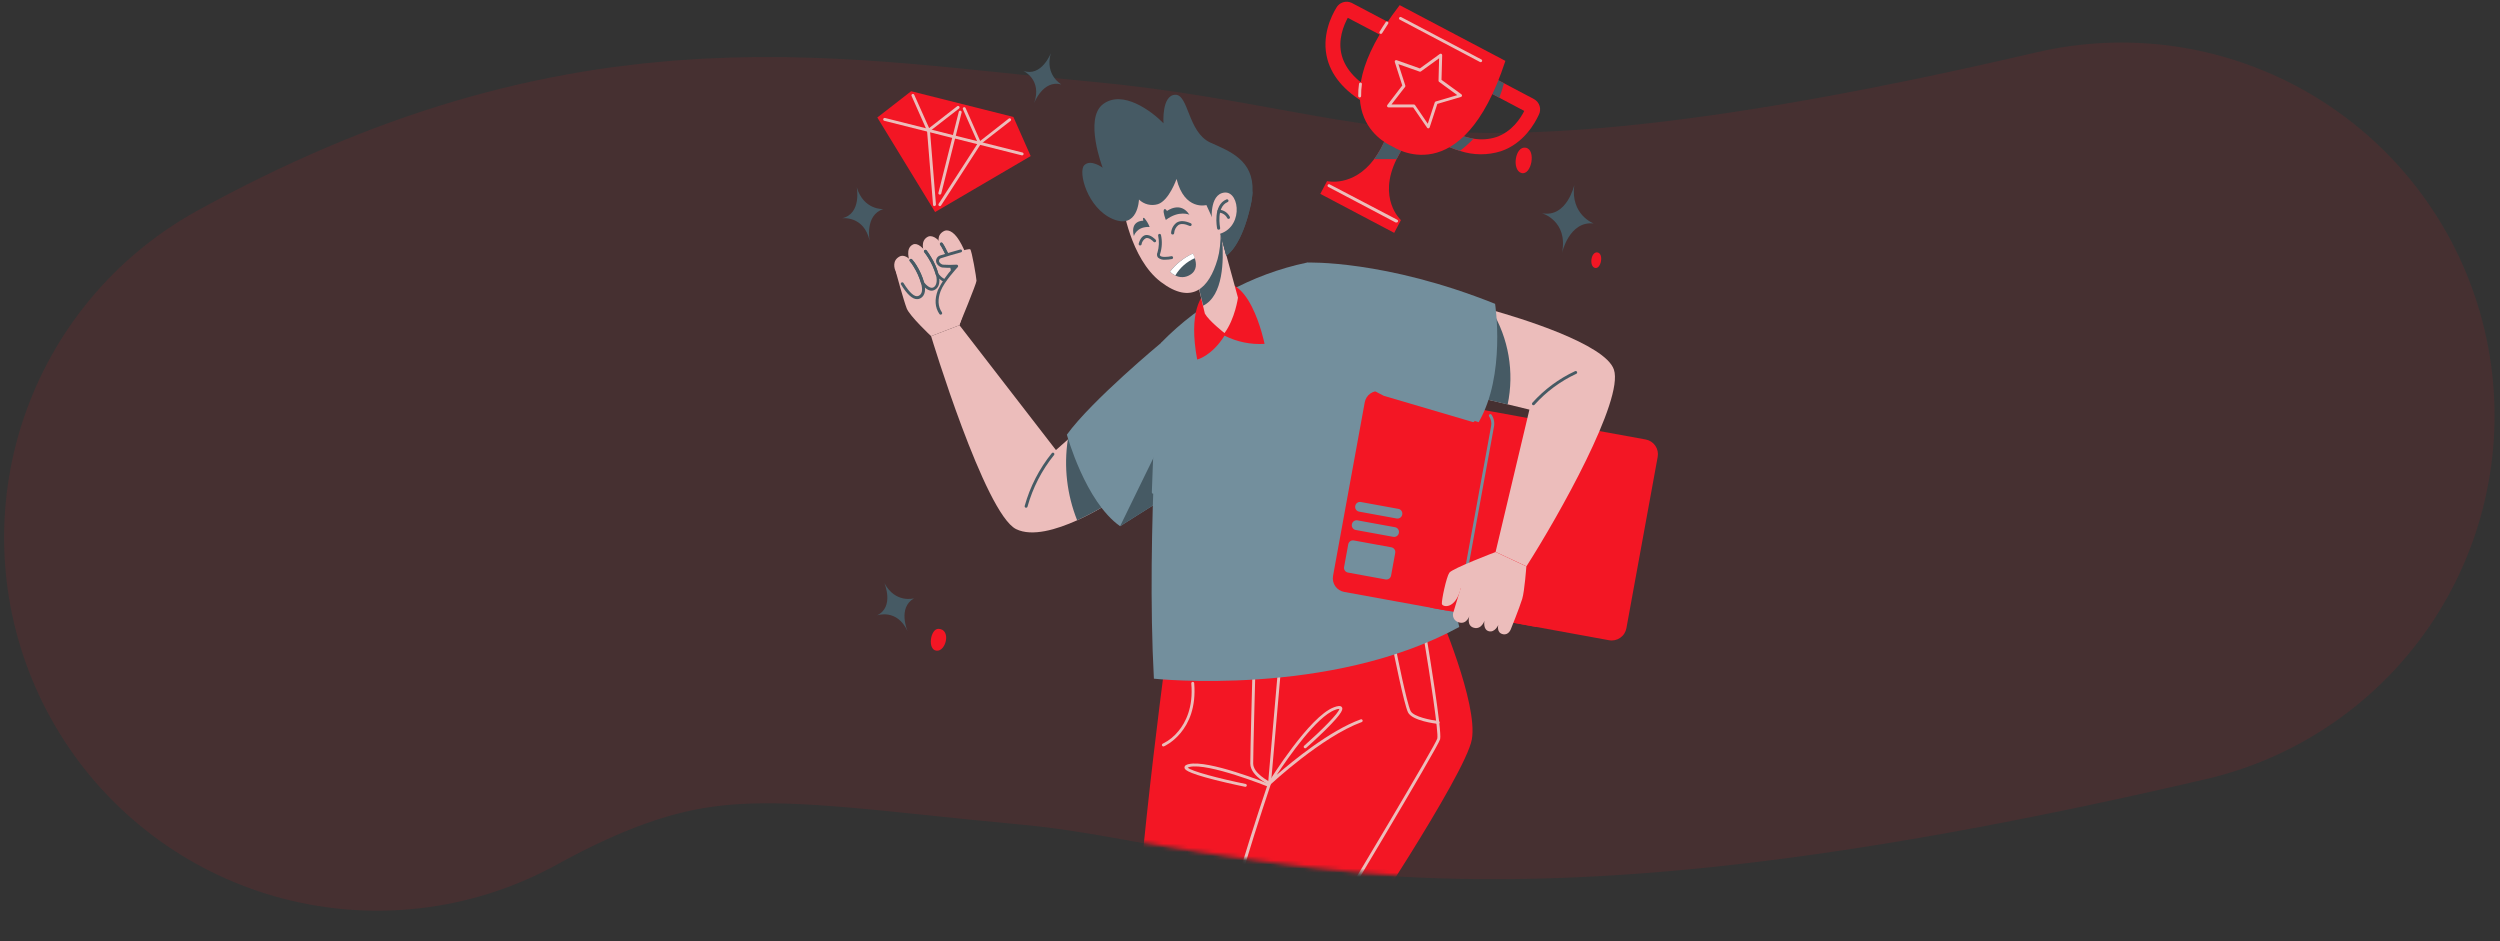 <svg width="603" height="227" viewBox="0 0 603 227" fill="none" xmlns="http://www.w3.org/2000/svg">
<rect x="0" y="0" width="603" height="227" fill="#333333" stroke="none"/>
<g clip-path="url(#clip0_2401_21957)">
<path d="M90.989 129.66C155.635 94.106 193.667 103.669 254.838 109.302C316.009 114.934 343.383 139.477 511.686 100.262" stroke="#F31624" stroke-opacity="0.1" stroke-width="180" stroke-linecap="round"/>
<mask id="mask0_2401_21957" style="mask-type:alpha" maskUnits="userSpaceOnUse" x="88" y="-17" width="413" height="230">
<path d="M259.001 200.5C168.002 185 155.854 216.027 88.715 172.464L88.717 -16.065L501 -16.065L501 198C368.499 216.5 349.999 216 259.001 200.5Z" fill="black"/>
</mask>
<g mask="url(#mask0_2401_21957)">
<path d="M302.845 305.657L316.921 300.725C315.04 291.194 311.953 275.525 309.532 263.186L308.587 258.362C307.192 251.225 306.148 245.879 305.887 244.646V244.601C305.966 242.46 306.237 240.33 306.697 238.238C310.297 217.655 324.121 155.348 324.121 155.348L281.2 158.462C281.2 158.462 271.363 231.362 273.766 246.995C275.566 258.686 293.8 290.501 302.845 305.657Z" fill="#F31624"/>
<path d="M306.04 189.762C305.996 189.771 305.95 189.771 305.905 189.762C305.761 189.708 291.442 183.939 286.924 184.983C286.768 185.015 286.617 185.066 286.474 185.136C287.212 185.982 294.061 187.791 300.478 189.096C300.562 189.122 300.633 189.178 300.677 189.253C300.721 189.329 300.736 189.418 300.718 189.504C300.7 189.589 300.651 189.665 300.58 189.716C300.509 189.767 300.421 189.79 300.334 189.78C300.334 189.78 296.734 189.042 293.134 188.142C285.718 186.261 285.709 185.514 285.7 185.109C285.7 184.542 286.456 184.362 286.744 184.299C291.478 183.21 305.554 188.871 306.148 189.114C306.21 189.15 306.259 189.204 306.29 189.268C306.32 189.333 306.33 189.405 306.318 189.475C306.307 189.546 306.274 189.611 306.224 189.662C306.174 189.713 306.11 189.748 306.04 189.762V189.762Z" fill="#ECBDBB"/>
<path d="M307.598 293.768C307.524 293.767 307.452 293.744 307.392 293.7C307.332 293.656 307.288 293.595 307.265 293.525C306.689 291.662 293.09 247.94 293.576 243.593C294.062 239.246 303.962 196.658 304.376 194.849C304.398 194.758 304.454 194.679 304.534 194.63C304.613 194.582 304.708 194.566 304.799 194.588C304.89 194.609 304.968 194.666 305.017 194.745C305.066 194.824 305.082 194.92 305.06 195.011C304.961 195.452 294.746 239.426 294.26 243.674C293.774 247.922 307.76 292.859 307.922 293.318C307.936 293.362 307.941 293.409 307.937 293.455C307.932 293.501 307.919 293.546 307.897 293.587C307.875 293.628 307.846 293.664 307.81 293.694C307.774 293.723 307.733 293.745 307.688 293.759L307.598 293.768Z" fill="#ECBDBB"/>
<path d="M280.607 180.043C280.526 180.043 280.447 180.015 280.384 179.963C280.322 179.912 280.279 179.84 280.263 179.761C280.247 179.681 280.259 179.599 280.297 179.527C280.335 179.455 280.397 179.399 280.472 179.368V179.368C281.943 178.641 283.237 177.599 284.261 176.317C285.935 174.292 287.861 170.656 287.339 164.842C287.332 164.749 287.362 164.657 287.423 164.586C287.483 164.515 287.57 164.471 287.663 164.464C287.756 164.457 287.848 164.487 287.919 164.548C287.99 164.608 288.034 164.695 288.041 164.788C289.013 176.425 280.841 179.98 280.751 180.016C280.705 180.035 280.656 180.044 280.607 180.043V180.043Z" fill="#ECBDBB"/>
<path d="M307.192 189.764C307.148 189.772 307.102 189.772 307.057 189.764C306.832 189.665 301.567 187.397 301.567 184.166C301.567 181.16 302.044 164.015 302.044 163.844C302.044 163.751 302.081 163.661 302.147 163.596C302.213 163.53 302.302 163.493 302.395 163.493C302.488 163.493 302.578 163.53 302.644 163.596C302.709 163.661 302.746 163.751 302.746 163.844C302.746 164.015 302.269 181.151 302.269 184.148C302.269 186.434 305.689 188.306 306.904 188.909C307.201 186.524 308.542 175.49 309.244 162.863C309.244 162.77 309.281 162.68 309.347 162.615C309.413 162.549 309.502 162.512 309.595 162.512C309.688 162.512 309.778 162.549 309.844 162.615C309.909 162.68 309.946 162.77 309.946 162.863C309.154 177.11 307.561 189.323 307.543 189.44C307.537 189.528 307.497 189.611 307.432 189.671C307.366 189.731 307.281 189.764 307.192 189.764V189.764Z" fill="#ECBDBB"/>
<path d="M306.239 188.927C306.239 188.927 293.639 226.034 294.242 233.234C294.845 240.434 336.308 280.097 336.308 280.097L347.189 271.943L325.589 228.599C325.589 228.599 353.426 187.001 355.001 178.37C356.576 169.739 346.901 147.338 346.901 147.338L309.281 154.061L306.239 188.927Z" fill="#F31624"/>
<path d="M306.237 189.276C306.174 189.277 306.112 189.26 306.058 189.228C306.003 189.196 305.959 189.15 305.928 189.095C305.898 189.039 305.883 188.977 305.885 188.914C305.887 188.851 305.906 188.79 305.94 188.736C306.345 188.088 315.84 172.77 321.753 170.592C322.527 170.313 323.355 170.088 323.67 170.592C323.877 170.934 324.255 171.582 319.602 176.154C317.388 178.323 315.102 180.375 315.039 180.402C314.969 180.464 314.876 180.496 314.783 180.49C314.689 180.484 314.602 180.441 314.539 180.371C314.477 180.301 314.446 180.208 314.452 180.115C314.458 180.021 314.501 179.934 314.571 179.871C318.657 176.271 322.995 171.915 323.058 170.979C322.691 170.99 322.329 171.076 321.996 171.231C317.595 172.842 310.836 182.508 307.938 186.9C311.799 183.561 320.754 176.199 328.224 173.499C328.309 173.474 328.401 173.482 328.481 173.522C328.561 173.562 328.622 173.631 328.653 173.714C328.684 173.798 328.682 173.89 328.647 173.972C328.613 174.054 328.548 174.12 328.467 174.156C318.81 177.693 306.597 189.087 306.471 189.195C306.405 189.25 306.322 189.279 306.237 189.276V189.276Z" fill="#ECBDBB"/>
<path d="M305.5 249.028C305.45 249.028 305.402 249.017 305.357 248.997C305.312 248.977 305.272 248.948 305.239 248.911C297.787 240.622 294.07 235.501 293.872 233.26C293.242 226.123 305.185 190.87 305.869 188.854L308.902 154.024C308.91 153.931 308.955 153.845 309.027 153.785C309.099 153.725 309.191 153.696 309.284 153.705C309.377 153.713 309.463 153.758 309.523 153.83C309.583 153.901 309.612 153.994 309.604 154.087L306.562 188.953C306.565 188.98 306.565 189.007 306.562 189.034C306.436 189.403 293.962 226.15 294.583 233.197C294.709 234.61 296.752 238.399 305.77 248.434C305.818 248.485 305.851 248.549 305.863 248.618C305.875 248.687 305.865 248.759 305.836 248.823C305.807 248.887 305.76 248.941 305.7 248.977C305.64 249.014 305.57 249.031 305.5 249.028V249.028Z" fill="#ECBDBB"/>
<path d="M340.303 269.178C340.239 269.177 340.178 269.159 340.124 269.126C340.07 269.093 340.026 269.045 339.997 268.989L317.767 227.643C317.736 227.59 317.72 227.529 317.72 227.468C317.72 227.406 317.736 227.345 317.767 227.292C325.678 214.134 346.297 179.655 346.675 178.125C347.017 176.766 344.947 163.122 343.471 154.275C343.455 154.183 343.477 154.089 343.531 154.013C343.585 153.937 343.667 153.886 343.759 153.87C343.851 153.855 343.945 153.876 344.021 153.93C344.097 153.984 344.148 154.066 344.164 154.158C344.542 156.426 347.845 176.361 347.359 178.296C346.873 180.231 320.638 223.899 318.478 227.499L340.6 268.656C340.629 268.709 340.645 268.768 340.644 268.829C340.644 268.889 340.628 268.948 340.598 269.001C340.569 269.053 340.526 269.097 340.474 269.128C340.422 269.159 340.363 269.177 340.303 269.178V269.178Z" fill="#ECBDBB"/>
<path d="M346.801 174.606C346.162 174.534 340.573 173.841 339.601 171.807C338.629 169.773 336.154 157.407 336.055 156.84C336.046 156.795 336.047 156.748 336.056 156.703C336.065 156.657 336.083 156.614 336.109 156.576C336.135 156.537 336.168 156.504 336.207 156.479C336.246 156.453 336.289 156.435 336.334 156.426C336.38 156.418 336.427 156.418 336.472 156.427C336.518 156.436 336.561 156.454 336.599 156.48C336.638 156.506 336.671 156.539 336.696 156.578C336.722 156.617 336.739 156.66 336.748 156.705C336.748 156.831 339.313 169.638 340.24 171.492C340.96 172.923 345.316 173.724 346.936 173.904C347.029 173.922 347.112 173.976 347.165 174.055C347.218 174.133 347.238 174.23 347.22 174.323C347.202 174.416 347.148 174.498 347.069 174.551C346.991 174.605 346.894 174.624 346.801 174.606Z" fill="#ECBDBB"/>
<path d="M268.366 120.786C265.634 122.566 262.773 124.14 259.807 125.493C254.884 127.716 248.935 129.516 245.092 127.626C237.532 123.909 224.581 81.078 224.581 81.078L231.421 78.441L254.695 108.555L257.566 106.017L259.861 103.992L268.366 120.786Z" fill="#ECBDBB"/>
<path d="M268.366 120.786C265.634 122.566 262.773 124.139 259.807 125.493C257.344 119.315 256.568 112.594 257.557 106.017L259.852 103.992L268.366 120.786Z" fill="#465A64"/>
<path d="M247.495 122.461H247.414C247.369 122.451 247.327 122.431 247.289 122.404C247.252 122.377 247.22 122.343 247.196 122.304C247.172 122.265 247.155 122.221 247.148 122.176C247.141 122.13 247.142 122.083 247.153 122.038C248.443 117.387 250.673 113.05 253.705 109.294C253.767 109.226 253.852 109.184 253.944 109.178C254.036 109.173 254.126 109.203 254.196 109.263C254.266 109.323 254.309 109.408 254.316 109.5C254.324 109.592 254.295 109.683 254.236 109.753C251.277 113.423 249.099 117.658 247.837 122.2C247.817 122.276 247.773 122.342 247.711 122.389C247.649 122.437 247.573 122.462 247.495 122.461V122.461Z" fill="#465A64"/>
<path d="M224.58 81.079C224.58 81.079 219.423 76.237 218.703 74.401C217.983 72.565 216.102 65.644 216.102 65.644L230.097 57.49L234.732 68.128L231.411 78.442L224.58 81.079Z" fill="#ECBDBB"/>
<path d="M217.022 61.846C215.141 62.809 215.663 64.763 216.122 65.644C216.581 66.526 219.524 72.719 221.684 71.683C223.844 70.648 222.206 66.608 220.685 64.124C219.164 61.639 217.742 61.477 217.022 61.846Z" fill="#ECBDBB"/>
<path d="M220.224 58.966C218.307 59.866 219.225 62.728 219.666 63.601C220.107 64.474 223.068 70.675 225.228 69.64C227.388 68.605 225.75 64.564 224.229 62.08C222.708 59.596 221.259 58.489 220.224 58.966Z" fill="#ECBDBB"/>
<path d="M223.826 57.084C221.945 58.047 222.584 60.36 223.223 61.584C223.682 62.484 226.625 68.658 228.785 67.623C230.945 66.588 229.082 62.664 227.786 60.063C226.301 57.012 224.501 56.724 223.826 57.084Z" fill="#ECBDBB"/>
<path d="M227.704 55.725C225.823 56.688 226.345 58.641 226.804 59.523C227.263 60.405 230.207 66.597 232.367 65.562C234.527 64.527 232.889 60.486 231.368 58.002C229.847 55.518 228.424 55.356 227.704 55.725Z" fill="#ECBDBB"/>
<path d="M221.152 72.152C220.054 72.152 218.776 70.982 217.345 68.651C217.315 68.612 217.295 68.567 217.284 68.52C217.273 68.472 217.271 68.423 217.28 68.375C217.289 68.328 217.308 68.282 217.336 68.242C217.363 68.202 217.399 68.168 217.44 68.142C217.482 68.116 217.528 68.099 217.576 68.093C217.624 68.086 217.673 68.089 217.72 68.102C217.767 68.115 217.811 68.138 217.848 68.169C217.886 68.2 217.917 68.238 217.939 68.282C219.415 70.667 220.639 71.765 221.539 71.369C222.439 70.973 222.592 69.956 222.187 68.354C221.785 66.927 221.178 65.566 220.387 64.313C220.129 63.861 219.827 63.437 219.487 63.044C219.452 63.011 219.424 62.971 219.405 62.927C219.386 62.883 219.376 62.835 219.377 62.787C219.377 62.739 219.387 62.692 219.406 62.648C219.425 62.604 219.453 62.564 219.489 62.532C219.524 62.499 219.565 62.474 219.611 62.458C219.656 62.442 219.704 62.435 219.752 62.438C219.8 62.442 219.846 62.455 219.889 62.477C219.932 62.499 219.969 62.53 220 62.567C220.39 62.993 220.737 63.458 221.035 63.953C221.863 65.268 222.497 66.695 222.916 68.192C223.528 70.64 222.7 71.621 221.89 72.008C221.66 72.117 221.406 72.167 221.152 72.152V72.152Z" fill="#465A64"/>
<path d="M224.707 70.117C223.96 70.117 223.132 69.577 222.232 68.497C222.197 68.455 222.172 68.406 222.16 68.353C221.758 66.926 221.151 65.565 220.36 64.312C220.102 63.861 219.8 63.436 219.46 63.043C219.425 63.01 219.397 62.97 219.378 62.926C219.359 62.882 219.349 62.834 219.35 62.786C219.35 62.738 219.36 62.691 219.379 62.647C219.398 62.603 219.426 62.563 219.462 62.531C219.497 62.498 219.538 62.473 219.584 62.457C219.629 62.441 219.677 62.434 219.725 62.437C219.773 62.441 219.819 62.454 219.862 62.476C219.905 62.498 219.942 62.529 219.973 62.566C220.363 62.992 220.71 63.457 221.008 63.952C221.818 65.244 222.442 66.644 222.862 68.11C223.51 68.875 224.41 69.676 225.112 69.334C225.814 68.992 226.165 67.912 225.76 66.31C225.356 64.886 224.75 63.529 223.96 62.278C223.661 61.785 223.333 61.31 222.979 60.856C222.945 60.821 222.919 60.779 222.902 60.732C222.885 60.686 222.878 60.637 222.882 60.588C222.885 60.539 222.899 60.492 222.922 60.449C222.945 60.405 222.976 60.367 223.015 60.337C223.053 60.307 223.098 60.285 223.145 60.273C223.193 60.261 223.242 60.258 223.291 60.267C223.339 60.275 223.385 60.293 223.426 60.32C223.467 60.347 223.501 60.383 223.528 60.424C223.879 60.897 224.204 61.39 224.5 61.9C225.324 63.213 225.954 64.637 226.372 66.13C226.993 68.587 226.156 69.568 225.355 69.964C225.153 70.062 224.931 70.114 224.707 70.117V70.117Z" fill="#465A64"/>
<path d="M228.27 68.074C227.523 68.074 226.686 67.525 225.786 66.436C225.752 66.397 225.728 66.351 225.714 66.301C225.311 64.878 224.704 63.52 223.914 62.269C223.615 61.777 223.287 61.302 222.933 60.847C222.899 60.812 222.873 60.77 222.856 60.724C222.839 60.678 222.832 60.629 222.836 60.58C222.839 60.531 222.853 60.483 222.876 60.44C222.899 60.397 222.93 60.358 222.969 60.328C223.007 60.298 223.052 60.276 223.099 60.264C223.147 60.252 223.196 60.25 223.245 60.258C223.293 60.266 223.339 60.284 223.38 60.312C223.421 60.339 223.455 60.374 223.482 60.415C223.849 60.89 224.189 61.386 224.499 61.9C225.308 63.19 225.932 64.586 226.353 66.049C227.001 66.814 227.901 67.624 228.603 67.282C228.918 67.129 229.863 66.679 229.107 64.105C228.664 62.765 228.11 61.465 227.451 60.217C227.25 59.815 227.022 59.427 226.767 59.056C226.736 59.019 226.712 58.975 226.699 58.928C226.686 58.881 226.682 58.832 226.689 58.784C226.695 58.735 226.712 58.689 226.738 58.647C226.763 58.606 226.797 58.57 226.838 58.542C226.878 58.515 226.923 58.496 226.971 58.487C227.019 58.477 227.069 58.479 227.116 58.49C227.164 58.501 227.209 58.522 227.248 58.551C227.287 58.58 227.319 58.618 227.343 58.66C227.615 59.059 227.859 59.477 228.072 59.911C228.755 61.201 229.327 62.547 229.782 63.934V63.934C230.394 66.013 230.097 67.354 228.882 67.921C228.691 68.015 228.482 68.067 228.27 68.074V68.074Z" fill="#465A64"/>
<path d="M231.825 66.041C231.042 66.041 230.151 65.438 229.188 64.241C229.153 64.199 229.128 64.15 229.116 64.097C228.673 62.757 228.12 61.456 227.46 60.209C227.262 59.806 227.037 59.418 226.785 59.048C226.742 58.971 226.73 58.882 226.749 58.797C226.769 58.711 226.82 58.637 226.892 58.587C226.964 58.538 227.052 58.517 227.139 58.529C227.226 58.541 227.305 58.584 227.361 58.652C227.633 59.051 227.877 59.469 228.09 59.903C228.762 61.171 229.327 62.492 229.782 63.854C230.475 64.709 231.438 65.654 232.185 65.258C232.932 64.862 233.238 63.836 232.833 62.234C232.81 62.143 232.824 62.047 232.873 61.967C232.921 61.887 232.999 61.829 233.089 61.806C233.18 61.783 233.276 61.798 233.356 61.846C233.436 61.894 233.494 61.972 233.517 62.063C234.138 64.52 233.301 65.501 232.491 65.888C232.284 65.989 232.056 66.041 231.825 66.041V66.041Z" fill="#465A64"/>
<path d="M226.299 63.538C226.204 63.41 226.142 63.26 226.117 63.102C226.092 62.944 226.105 62.783 226.155 62.631C226.205 62.48 226.291 62.342 226.406 62.231C226.52 62.119 226.659 62.037 226.812 61.99C228.954 61.315 233.634 59.884 234.012 60.127C234.39 60.37 235.533 67.048 235.533 67.723C235.533 68.398 231.375 78.442 231.375 78.442C231.375 78.442 223.968 76.804 226.497 70.081C227.397 67.714 230.7 64.204 230.7 64.204C229.555 64.278 228.407 64.278 227.262 64.204C226.876 64.096 226.537 63.861 226.299 63.538Z" fill="#ECBDBB"/>
<path d="M226.875 75.896C226.818 75.895 226.762 75.881 226.712 75.855C226.662 75.828 226.619 75.79 226.587 75.743C225.498 74.15 225.372 72.206 226.218 69.965C227.174 67.99 228.421 66.169 229.917 64.565C229.017 64.626 228.114 64.611 227.217 64.52C226.747 64.394 226.334 64.111 226.047 63.719C225.917 63.551 225.831 63.355 225.795 63.146C225.759 62.937 225.774 62.723 225.84 62.522C225.906 62.31 226.022 62.117 226.179 61.961C226.336 61.804 226.528 61.687 226.74 61.622C228.117 61.19 230.088 60.587 231.645 60.173C231.731 60.158 231.819 60.177 231.892 60.224C231.965 60.272 232.018 60.344 232.041 60.428C232.063 60.513 232.054 60.602 232.014 60.68C231.974 60.757 231.907 60.817 231.825 60.848C230.277 61.262 228.315 61.856 226.947 62.288C226.845 62.321 226.752 62.378 226.677 62.455C226.602 62.532 226.546 62.626 226.515 62.729C226.485 62.823 226.478 62.923 226.495 63.02C226.512 63.117 226.553 63.209 226.614 63.287C226.808 63.555 227.087 63.748 227.406 63.836C228.515 63.912 229.627 63.912 230.736 63.836C230.806 63.832 230.876 63.85 230.936 63.886C230.996 63.923 231.044 63.977 231.073 64.041C231.102 64.105 231.111 64.176 231.099 64.246C231.087 64.315 231.055 64.379 231.006 64.43C231.006 64.43 227.739 67.922 226.884 70.19C226.128 72.206 226.227 73.934 227.181 75.329C227.223 75.382 227.249 75.447 227.255 75.516C227.261 75.584 227.247 75.652 227.214 75.713C227.182 75.773 227.132 75.822 227.072 75.855C227.012 75.887 226.943 75.901 226.875 75.896V75.896Z" fill="#465A64"/>
<path d="M295.437 99.474C294.15 106.413 289.857 114.018 281.559 119.715L270.165 126.915C261.768 121.038 257.331 104.838 257.331 104.838C263.325 96.558 280.128 82.644 280.128 82.644C290.82 77.253 297.696 87.369 295.437 99.474Z" fill="#738F9D"/>
<path d="M271.967 123.783C271.919 123.784 271.871 123.775 271.826 123.757C271.781 123.738 271.74 123.71 271.706 123.675C264.776 116.268 260.906 104.469 260.834 104.352C260.816 104.308 260.808 104.26 260.809 104.211C260.81 104.163 260.821 104.116 260.841 104.072C260.862 104.028 260.891 103.989 260.927 103.957C260.963 103.925 261.005 103.901 261.051 103.886C261.097 103.871 261.146 103.866 261.194 103.871C261.242 103.875 261.288 103.89 261.33 103.913C261.372 103.937 261.409 103.969 261.439 104.007C261.468 104.046 261.489 104.09 261.5 104.136C261.5 104.253 265.397 115.908 272.219 123.198C272.264 123.248 272.294 123.31 272.304 123.376C272.315 123.442 272.307 123.51 272.28 123.571C272.254 123.633 272.21 123.685 272.155 123.723C272.099 123.761 272.034 123.782 271.967 123.783V123.783Z" fill="#738F9D"/>
<path d="M295.439 99.475C294.152 106.414 289.859 114.019 281.561 119.716L270.167 126.916C270.167 126.916 281.12 104.362 287.042 92.608C289.4 87.928 293.036 92.203 295.439 99.475Z" fill="#465A64"/>
<path d="M315.273 63.33C301.906 66.134 289.672 72.84 280.119 82.599C280.119 82.599 276.402 128.427 278.319 163.698C278.319 163.698 320.79 168.261 351.975 151.224C351.984 151.26 336.387 81.438 315.273 63.33Z" fill="#738F9D"/>
<path d="M294.16 98.799C294.074 98.8 293.991 98.769 293.926 98.713C293.862 98.657 293.82 98.579 293.809 98.493C293.017 92.193 292.531 82.41 292.531 82.293C292.527 82.231 292.541 82.169 292.569 82.114C292.598 82.059 292.64 82.012 292.693 81.978L295.393 80.178C295.447 80.144 295.509 80.126 295.573 80.124L299.011 80.043C299.056 80.041 299.102 80.048 299.145 80.063C299.188 80.079 299.228 80.103 299.261 80.134C299.295 80.165 299.322 80.202 299.34 80.244C299.359 80.286 299.37 80.331 299.371 80.376C299.533 84.237 300.793 95.676 300.811 95.784C300.818 95.86 300.801 95.935 300.762 96C300.724 96.065 300.665 96.116 300.595 96.144L294.295 98.7L294.16 98.799ZM293.26 82.473C293.332 83.868 293.773 92.148 294.475 97.944L300.118 95.658C299.929 93.966 298.912 84.615 298.723 80.808L295.726 80.88L293.26 82.473Z" fill="#738F9D"/>
<path d="M281.57 160.729H281.444C281.351 160.729 281.261 160.692 281.196 160.626C281.13 160.561 281.093 160.471 281.093 160.378C281.093 160.285 281.13 160.196 281.196 160.13C281.261 160.064 281.351 160.027 281.444 160.027H281.543C283.766 160.027 323.636 159.838 347.585 147.949C347.626 147.929 347.671 147.916 347.717 147.913C347.763 147.91 347.81 147.916 347.854 147.93C347.897 147.945 347.938 147.968 347.973 147.998C348.008 148.029 348.037 148.065 348.057 148.107C348.078 148.148 348.09 148.193 348.094 148.239C348.097 148.285 348.091 148.332 348.076 148.376C348.062 148.42 348.039 148.46 348.008 148.495C347.978 148.53 347.941 148.559 347.9 148.579C335.003 154.987 317.615 157.948 305.303 159.307C297.421 160.183 289.5 160.657 281.57 160.729Z" fill="#738F9D"/>
<path d="M278.167 119.103C278.121 119.102 278.076 119.092 278.034 119.073C277.992 119.054 277.953 119.028 277.922 118.994C277.89 118.961 277.865 118.921 277.849 118.878C277.832 118.835 277.824 118.789 277.825 118.743C278.365 102.48 279.292 89.169 279.625 84.192C279.629 84.146 279.641 84.101 279.662 84.06C279.683 84.019 279.712 83.982 279.747 83.952C279.782 83.922 279.823 83.899 279.867 83.885C279.911 83.87 279.957 83.865 280.003 83.868C280.049 83.872 280.094 83.884 280.136 83.905C280.177 83.926 280.214 83.955 280.244 83.99C280.274 84.025 280.297 84.066 280.311 84.11C280.325 84.154 280.331 84.2 280.327 84.246C279.958 89.214 279.031 102.516 278.527 118.77C278.523 118.862 278.482 118.948 278.415 119.01C278.348 119.072 278.259 119.106 278.167 119.103V119.103Z" fill="#738F9D"/>
<path d="M292 69.388C289.507 71.017 286.663 75.445 288.76 86.722C288.76 86.722 292.243 85.921 295.357 80.962C298.344 82.464 301.676 83.148 305.014 82.942C305.014 82.942 301.117 63.448 292 69.388Z" fill="#F31624"/>
<path d="M388.085 154.42L345.577 146.662C345.107 146.58 344.658 146.405 344.256 146.147C343.854 145.89 343.507 145.555 343.236 145.162C342.964 144.769 342.774 144.326 342.675 143.859C342.577 143.392 342.572 142.91 342.661 142.441L350.194 101.185C350.277 100.715 350.452 100.265 350.709 99.863C350.967 99.461 351.302 99.115 351.694 98.843C352.087 98.572 352.53 98.381 352.997 98.283C353.464 98.184 353.947 98.179 354.415 98.269L396.914 106C397.384 106.082 397.833 106.257 398.235 106.515C398.637 106.772 398.984 107.107 399.255 107.5C399.527 107.893 399.717 108.336 399.816 108.803C399.914 109.27 399.919 109.752 399.83 110.221L392.297 151.477C392.217 151.949 392.045 152.4 391.789 152.804C391.534 153.209 391.2 153.558 390.808 153.832C390.416 154.106 389.973 154.299 389.505 154.4C389.038 154.501 388.555 154.508 388.085 154.42Z" fill="#F31624"/>
<path d="M372.039 101.502L363.202 149.887L370.471 151.214L379.308 102.83L372.039 101.502Z" fill="#F31624"/>
<path d="M348.529 147.202L324.229 142.774C323.797 142.699 323.383 142.539 323.013 142.304C322.643 142.068 322.323 141.762 322.072 141.402C321.821 141.042 321.644 140.636 321.55 140.207C321.457 139.778 321.45 139.335 321.529 138.904L329.17 97.063C329.245 96.63 329.405 96.217 329.64 95.847C329.876 95.477 330.182 95.157 330.542 94.906C330.902 94.655 331.308 94.478 331.737 94.384C332.165 94.291 332.608 94.284 333.04 94.363L357.34 98.791C357.772 98.866 358.185 99.025 358.556 99.261C358.926 99.496 359.246 99.803 359.497 100.163C359.748 100.523 359.925 100.929 360.018 101.358C360.111 101.786 360.119 102.229 360.04 102.661L352.399 144.502C352.324 144.934 352.164 145.347 351.929 145.718C351.693 146.088 351.387 146.408 351.027 146.659C350.667 146.91 350.261 147.087 349.832 147.18C349.403 147.273 348.96 147.281 348.529 147.202V147.202Z" fill="#F31624"/>
<path d="M351.49 146.499C351.422 146.499 351.355 146.478 351.297 146.44C351.24 146.402 351.195 146.348 351.169 146.285C351.142 146.222 351.134 146.152 351.146 146.085C351.159 146.017 351.191 145.955 351.238 145.905C351.673 145.461 351.964 144.897 352.075 144.285L359.662 102.741C359.737 102.337 359.731 101.922 359.645 101.521C359.558 101.119 359.393 100.738 359.158 100.401C359.116 100.325 359.103 100.235 359.123 100.15C359.143 100.065 359.194 99.99 359.266 99.941C359.338 99.891 359.426 99.87 359.513 99.882C359.599 99.894 359.678 99.938 359.734 100.005C360.022 100.418 360.224 100.883 360.331 101.374C360.438 101.865 360.446 102.373 360.355 102.867L352.768 144.411C352.633 145.162 352.275 145.855 351.742 146.4C351.709 146.433 351.67 146.458 351.626 146.475C351.583 146.492 351.537 146.5 351.49 146.499Z" fill="#738F9D"/>
<path d="M325.196 131.283L324.195 136.763C324.081 137.389 324.496 137.989 325.122 138.103L334.188 139.759C334.813 139.874 335.413 139.459 335.528 138.833L336.529 133.353C336.643 132.727 336.228 132.127 335.602 132.012L326.536 130.357C325.91 130.242 325.31 130.657 325.196 131.283Z" fill="#738F9D"/>
<path d="M326.081 126.437L326.071 126.49C325.957 127.116 326.372 127.716 326.998 127.83L336.064 129.486C336.689 129.6 337.289 129.185 337.404 128.559L337.413 128.506C337.528 127.88 337.113 127.28 336.487 127.166L327.421 125.51C326.795 125.396 326.195 125.811 326.081 126.437Z" fill="#738F9D"/>
<path d="M326.891 122.011L326.882 122.064C326.767 122.69 327.182 123.29 327.808 123.404L336.874 125.06C337.5 125.174 338.1 124.76 338.214 124.134L338.224 124.081C338.338 123.455 337.924 122.855 337.298 122.74L328.232 121.085C327.606 120.97 327.006 121.385 326.891 122.011Z" fill="#738F9D"/>
<path d="M368.175 136.6L360.741 133.117L368.895 98.8L363.639 97.522L356.052 95.722L357.852 74.248C357.852 74.248 358.554 74.428 359.751 74.77C366.24 76.57 387.255 82.951 389.28 89.17C391.692 96.433 375.978 124.387 368.175 136.6Z" fill="#ECBDBB"/>
<path d="M363.65 97.557L356.062 95.757L357.863 74.283C357.863 74.283 358.565 74.463 359.762 74.805C363.89 81.624 365.279 89.754 363.65 97.557V97.557Z" fill="#465A64"/>
<path d="M369.857 97.747C369.791 97.747 369.725 97.728 369.669 97.692C369.612 97.657 369.567 97.606 369.539 97.545C369.511 97.485 369.5 97.417 369.509 97.351C369.517 97.285 369.545 97.222 369.587 97.171C372.477 93.951 375.988 91.348 379.91 89.521C379.952 89.502 379.998 89.491 380.044 89.489C380.09 89.487 380.136 89.494 380.18 89.51C380.223 89.526 380.263 89.55 380.297 89.581C380.331 89.612 380.359 89.65 380.378 89.692C380.398 89.734 380.409 89.779 380.411 89.826C380.413 89.872 380.406 89.918 380.39 89.962C380.374 90.005 380.35 90.045 380.318 90.079C380.287 90.113 380.249 90.141 380.207 90.16C376.381 91.942 372.955 94.48 370.136 97.621C370.103 97.662 370.06 97.694 370.011 97.716C369.963 97.738 369.91 97.749 369.857 97.747Z" fill="#465A64"/>
<path d="M360.741 133.145C360.741 133.145 350.301 137.105 349.581 138.14C348.861 139.175 347.664 144.854 347.781 145.655C347.898 146.456 351.057 147.095 352.344 141.893H359.778L360.741 133.145Z" fill="#ECBDBB"/>
<path d="M360.742 133.145L352.3 141.902L350.617 147.5C350.501 147.753 350.442 148.03 350.445 148.31C350.449 148.589 350.515 148.864 350.638 149.115C350.761 149.366 350.939 149.586 351.158 149.76C351.377 149.933 351.632 150.056 351.904 150.119C353.704 150.686 354.397 148.634 354.397 148.634C354.397 148.634 353.668 150.947 355.513 151.424C357.358 151.901 358.051 149.732 358.051 149.732C358.051 149.732 357.628 151.856 359.095 152.252C360.562 152.648 361.399 150.731 361.399 150.731C361.399 150.731 360.868 152.612 362.506 152.972C363.937 153.287 364.459 151.649 364.459 151.649C364.459 151.649 366.439 146.762 367.159 144.449C367.717 142.649 368.158 136.61 368.158 136.61L360.742 133.145Z" fill="#ECBDBB"/>
<path d="M315.274 63.331C315.274 63.331 333.985 62.611 360.616 73.284C360.616 73.284 363.253 90.439 356.656 101.832L333.985 95.118C333.985 95.118 309.514 83.959 315.274 63.331Z" fill="#738F9D"/>
<path d="M353.264 98.269H353.138C353.094 98.252 353.055 98.227 353.021 98.195C352.988 98.163 352.961 98.124 352.943 98.081C352.924 98.038 352.915 97.993 352.914 97.946C352.914 97.9 352.922 97.853 352.94 97.81C357.17 87.145 355.496 74.599 355.478 74.473C355.467 74.426 355.467 74.377 355.476 74.33C355.486 74.283 355.505 74.238 355.532 74.198C355.56 74.158 355.595 74.125 355.636 74.099C355.677 74.074 355.723 74.057 355.771 74.05C355.819 74.044 355.867 74.047 355.914 74.059C355.961 74.072 356.004 74.095 356.042 74.125C356.079 74.156 356.11 74.193 356.132 74.236C356.154 74.279 356.168 74.326 356.171 74.374C356.171 74.5 357.89 87.226 353.588 98.062C353.56 98.125 353.514 98.177 353.457 98.214C353.399 98.251 353.332 98.27 353.264 98.269V98.269Z" fill="#738F9D"/>
<path d="M355.388 101.806H355.289L333.887 95.506H333.842C329.742 93.483 325.971 90.852 322.655 87.703C315.644 80.953 312.836 73.087 314.555 64.951C314.561 64.903 314.577 64.856 314.601 64.814C314.626 64.772 314.659 64.735 314.699 64.707C314.738 64.678 314.784 64.658 314.831 64.648C314.879 64.638 314.928 64.638 314.976 64.648C315.024 64.658 315.069 64.678 315.109 64.707C315.148 64.735 315.182 64.772 315.207 64.814C315.231 64.856 315.247 64.903 315.253 64.951C315.258 65 315.254 65.049 315.239 65.095C313.574 73.096 316.238 80.53 323.168 87.199C326.418 90.287 330.113 92.868 334.13 94.858L355.505 101.158C355.567 101.195 355.616 101.249 355.646 101.315C355.676 101.38 355.685 101.453 355.672 101.523C355.66 101.594 355.626 101.659 355.575 101.709C355.524 101.76 355.459 101.794 355.388 101.806V101.806Z" fill="#738F9D"/>
<path d="M298.597 71.8C298.597 71.8 297.922 76.822 295.357 80.341C295.357 80.341 291.578 77.398 290.615 75.643L290.165 73.753L288.562 67.066L294.16 55.6L294.799 57.913L298.597 71.8Z" fill="#ECBDBB"/>
<path d="M290.201 73.735L288.599 67.048L294.161 55.6L294.8 57.913C295.169 62.737 295.088 71.314 290.201 73.735Z" fill="#465A64"/>
<path d="M270.769 49.299C270.769 49.299 272.569 62.376 280.003 68.01C287.437 73.644 291.64 69.567 293.683 62.493C295.726 55.419 293.8 38.733 283.72 38.499C273.64 38.265 269.689 42.693 270.769 49.299Z" fill="#ECBDBB"/>
<path d="M302.117 46.159C302.07 47.265 301.922 48.364 301.676 49.444C299.435 59.677 295.763 61.684 295.763 61.684L293.639 53.53L292.739 53.287L292.325 52.387L290.984 49.462C290.984 49.462 285.71 50.902 283.784 43.162C283.784 43.162 281.984 48.364 279.284 49.246C278.493 49.485 277.653 49.508 276.85 49.311C276.047 49.115 275.312 48.707 274.721 48.13C274.721 48.13 274.478 55.447 268.367 52.81C262.256 50.173 259.97 41.416 261.527 39.85C263.084 38.284 265.964 40.453 265.964 40.453C265.964 40.453 261.401 28.573 266.081 25.099C270.761 21.625 277.673 26.701 280.634 29.734C280.634 29.734 280.157 23.02 283.433 22.858C286.709 22.696 286.475 31.858 291.911 34.378C296.717 36.529 302.396 38.653 302.117 46.159Z" fill="#465A64"/>
<path d="M302.116 46.158C302.069 47.264 301.922 48.364 301.675 49.443C299.434 59.676 295.762 61.683 295.762 61.683L293.638 53.529L292.738 53.286L292.324 52.386C295.537 51.675 299.632 50.019 302.116 46.158Z" fill="#465A64"/>
<path d="M292.325 53.566C292.325 53.566 291.524 46.807 295.367 46.447C299.21 46.087 300.047 55.726 293.09 56.644L292.325 53.566Z" fill="#ECBDBB"/>
<path d="M293.919 55.401C293.838 55.401 293.76 55.373 293.698 55.322C293.636 55.272 293.593 55.201 293.577 55.122C293.532 54.888 292.479 49.461 295.827 48.093C295.869 48.076 295.915 48.066 295.961 48.066C296.007 48.066 296.053 48.075 296.095 48.093C296.138 48.11 296.177 48.136 296.209 48.169C296.242 48.201 296.268 48.24 296.286 48.282C296.303 48.325 296.312 48.371 296.313 48.417C296.313 48.463 296.304 48.508 296.286 48.551C296.269 48.594 296.243 48.632 296.21 48.665C296.178 48.698 296.139 48.724 296.097 48.741C293.28 49.893 294.297 54.933 294.297 54.987C294.306 55.033 294.306 55.08 294.297 55.125C294.288 55.171 294.269 55.214 294.244 55.253C294.218 55.291 294.184 55.324 294.145 55.35C294.107 55.375 294.063 55.393 294.018 55.401H293.946H293.919Z" fill="#465A64"/>
<path d="M296.321 52.801C296.252 52.801 296.184 52.78 296.127 52.742C296.069 52.703 296.024 52.648 295.997 52.585C295.805 52.208 295.517 51.888 295.161 51.659C294.805 51.43 294.395 51.299 293.972 51.28C293.879 51.271 293.793 51.226 293.733 51.154C293.673 51.083 293.644 50.99 293.653 50.897C293.661 50.804 293.706 50.718 293.778 50.658C293.85 50.598 293.942 50.569 294.035 50.578C294.586 50.609 295.118 50.786 295.576 51.091C296.035 51.397 296.404 51.819 296.645 52.315C296.668 52.368 296.676 52.426 296.671 52.483C296.665 52.541 296.645 52.596 296.613 52.644C296.581 52.692 296.538 52.732 296.487 52.759C296.436 52.786 296.379 52.801 296.321 52.801Z" fill="#465A64"/>
<path d="M281.001 62.648C280.699 62.678 280.393 62.648 280.102 62.559C279.812 62.469 279.542 62.322 279.309 62.126C279.174 61.955 279.09 61.749 279.068 61.532C279.045 61.315 279.085 61.096 279.183 60.902C279.576 59.583 279.631 58.188 279.345 56.843C279.324 56.752 279.339 56.656 279.388 56.577C279.437 56.498 279.516 56.441 279.606 56.42C279.697 56.398 279.793 56.414 279.872 56.462C279.951 56.511 280.008 56.59 280.029 56.681C280.358 58.172 280.292 59.722 279.84 61.181C279.789 61.256 279.762 61.346 279.762 61.437C279.762 61.529 279.789 61.618 279.84 61.694C280.182 62.09 281.64 61.991 282.54 61.793C282.629 61.778 282.72 61.798 282.794 61.848C282.868 61.898 282.921 61.975 282.94 62.062C282.96 62.15 282.945 62.242 282.899 62.319C282.853 62.396 282.78 62.452 282.693 62.477C282.136 62.59 281.57 62.647 281.001 62.648Z" fill="#465A64"/>
<path d="M281.2 53.053C281.2 53.053 280.444 51.172 280.723 50.614C281.002 50.056 281.479 50.893 281.479 50.893C281.479 50.893 284.719 48.418 286.879 51.793C286.96 51.811 284.404 50.614 281.2 53.053Z" fill="#465A64"/>
<path d="M282.801 56.563C282.755 56.56 282.71 56.549 282.668 56.529C282.627 56.509 282.589 56.481 282.558 56.447C282.527 56.413 282.503 56.373 282.488 56.329C282.473 56.286 282.466 56.24 282.468 56.194C282.495 55.704 282.629 55.226 282.86 54.793C283.092 54.361 283.416 53.985 283.809 53.692C284.655 53.17 285.798 53.224 287.202 53.845C287.247 53.862 287.287 53.888 287.322 53.921C287.356 53.955 287.383 53.995 287.401 54.039C287.419 54.083 287.428 54.13 287.427 54.178C287.426 54.226 287.416 54.273 287.396 54.316C287.377 54.36 287.348 54.399 287.313 54.431C287.278 54.463 287.236 54.488 287.191 54.504C287.146 54.519 287.098 54.526 287.051 54.522C287.003 54.519 286.957 54.506 286.914 54.484C285.735 53.962 284.817 53.89 284.214 54.286C283.921 54.52 283.68 54.813 283.506 55.147C283.333 55.48 283.23 55.846 283.206 56.221C283.206 56.271 283.194 56.32 283.173 56.366C283.151 56.411 283.12 56.452 283.082 56.484C283.043 56.516 282.998 56.54 282.95 56.554C282.902 56.567 282.851 56.57 282.801 56.563V56.563Z" fill="#465A64"/>
<path d="M277.293 54.745C276.991 53.957 276.552 53.229 275.997 52.594C275.493 52.315 275.772 53.233 275.772 53.233C275.772 53.233 272.496 53.098 273.495 56.941C273.495 56.941 274.08 54.601 277.293 54.745Z" fill="#465A64"/>
<path d="M274.954 59.199H274.9C274.811 59.174 274.735 59.114 274.69 59.034C274.644 58.953 274.632 58.857 274.657 58.767C274.981 57.579 275.557 56.895 276.241 56.715C277.483 56.427 278.725 57.804 278.779 57.867C278.836 57.937 278.863 58.026 278.856 58.116C278.849 58.206 278.808 58.289 278.741 58.349C278.674 58.409 278.586 58.441 278.496 58.439C278.406 58.436 278.321 58.399 278.257 58.335V58.335C277.978 58.02 277.096 57.237 276.403 57.435C276.113 57.588 275.865 57.809 275.678 58.078C275.492 58.347 275.373 58.658 275.332 58.983C275.303 59.057 275.25 59.118 275.181 59.157C275.112 59.196 275.033 59.211 274.954 59.199V59.199Z" fill="#465A64"/>
<path d="M287.06 66.282C286.526 66.622 285.912 66.815 285.28 66.842C284.648 66.868 284.02 66.728 283.46 66.435C282.983 66.211 282.547 65.906 282.173 65.535C283.641 63.66 285.531 62.158 287.69 61.152C287.888 61.514 288.051 61.894 288.176 62.286C288.581 63.438 288.788 65.256 287.06 66.282Z" fill="#465A64"/>
<path d="M288.202 62.259C286.234 63.126 284.585 64.586 283.486 66.435C283.009 66.211 282.574 65.906 282.199 65.535C283.667 63.66 285.557 62.158 287.716 61.152C287.913 61.505 288.076 61.876 288.202 62.259V62.259Z" fill="white"/>
<path d="M337.901 53.089L336.281 56.167L318.461 46.762L320.081 43.684C320.081 43.684 326.381 45.214 331.475 38.347C332.601 36.792 333.529 35.102 334.238 33.316L335.885 35.341L338.486 35.557C337.884 36.464 337.34 37.408 336.857 38.383C332.159 47.905 337.901 53.089 337.901 53.089Z" fill="#F31624"/>
<path d="M336.848 38.383H331.448C332.574 36.827 333.503 35.137 334.211 33.352L335.858 35.377L338.459 35.593C337.865 36.488 337.327 37.42 336.848 38.383V38.383Z" fill="#465A64"/>
<path d="M336.793 53.664C336.74 53.677 336.685 53.677 336.631 53.664L320.368 45.078C320.292 45.032 320.237 44.959 320.213 44.873C320.189 44.787 320.199 44.695 320.24 44.616C320.281 44.537 320.351 44.477 320.435 44.448C320.519 44.418 320.611 44.422 320.692 44.457L337 52.998C337.079 53.033 337.143 53.096 337.178 53.174C337.214 53.253 337.22 53.341 337.194 53.424C337.168 53.506 337.113 53.576 337.04 53.62C336.966 53.665 336.878 53.68 336.793 53.664V53.664Z" fill="#ECBDBB"/>
<path d="M330.609 25.629C324.93 22.632 321.421 18.843 320.188 14.361C318.649 8.79 321.16 3.786 322.312 1.896C322.66 1.256 323.241 0.775 323.935 0.552C324.629 0.329 325.382 0.382 326.038 0.699L337.413 6.702L335.73 9.888L325.084 4.299C324.112 6.099 322.6 9.627 323.653 13.434C324.616 16.917 327.523 19.959 332.284 22.434L330.609 25.629Z" fill="#F31624"/>
<path d="M362.056 36.465C358.832 37.487 355.367 37.465 352.156 36.402C350.336 35.849 348.576 35.117 346.9 34.215L348.583 31.029C350.721 32.213 353.042 33.032 355.45 33.45C357.28 33.764 359.158 33.628 360.922 33.054C364.657 31.776 366.754 28.554 367.654 26.754L356.98 21.102L358.663 17.916L370.03 23.919C370.672 24.28 371.148 24.876 371.358 25.581C371.568 26.287 371.495 27.046 371.155 27.699C370.237 29.697 367.528 34.593 362.056 36.465Z" fill="#F31624"/>
<path d="M348.556 31.029C350.694 32.214 353.015 33.032 355.423 33.45C354.407 34.516 353.305 35.497 352.129 36.384C350.319 35.836 348.568 35.109 346.9 34.215L348.556 31.029Z" fill="#465A64"/>
<path d="M361.642 23.559L356.98 21.102L358.663 17.916L362.749 20.076C362.457 21.26 362.087 22.424 361.642 23.559V23.559Z" fill="#465A64"/>
<path d="M335.884 35.332C335.884 35.332 316.984 28.051 337.603 1.24L363.1 14.686C352.588 46.861 335.884 35.332 335.884 35.332Z" fill="#F31624"/>
<path d="M333.059 8.178C332.997 8.177 332.937 8.16 332.884 8.129C332.83 8.097 332.787 8.052 332.757 7.999C332.726 7.945 332.711 7.884 332.712 7.822C332.713 7.761 332.73 7.7 332.762 7.647C333.221 6.891 333.707 6.117 334.229 5.343C334.253 5.303 334.285 5.268 334.324 5.24C334.362 5.212 334.406 5.193 334.452 5.182C334.498 5.172 334.546 5.171 334.592 5.18C334.639 5.188 334.683 5.206 334.723 5.232C334.762 5.258 334.796 5.292 334.822 5.331C334.848 5.371 334.866 5.415 334.874 5.462C334.883 5.508 334.882 5.556 334.871 5.602C334.861 5.648 334.841 5.692 334.814 5.73C334.301 6.495 333.815 7.26 333.365 8.007C333.333 8.06 333.288 8.104 333.234 8.134C333.181 8.164 333.12 8.179 333.059 8.178V8.178Z" fill="#ECBDBB"/>
<path d="M327.954 23.505C327.863 23.505 327.775 23.47 327.709 23.406C327.644 23.342 327.606 23.255 327.603 23.163C327.59 22.188 327.653 21.213 327.792 20.247C327.795 20.199 327.809 20.152 327.831 20.109C327.853 20.066 327.884 20.029 327.921 19.998C327.959 19.968 328.002 19.945 328.049 19.933C328.096 19.92 328.144 19.917 328.192 19.924C328.24 19.93 328.286 19.947 328.327 19.972C328.368 19.998 328.403 20.031 328.431 20.071C328.458 20.111 328.477 20.156 328.487 20.203C328.496 20.25 328.496 20.299 328.485 20.346C328.353 21.273 328.292 22.209 328.305 23.145C328.306 23.192 328.299 23.237 328.282 23.28C328.265 23.323 328.241 23.363 328.209 23.396C328.177 23.43 328.139 23.456 328.097 23.475C328.055 23.494 328.009 23.504 327.963 23.505V23.505H327.954Z" fill="#ECBDBB"/>
<path d="M344.506 30.966C344.449 30.966 344.393 30.952 344.343 30.925C344.293 30.898 344.25 30.86 344.218 30.813L340.852 25.899H334.903C334.837 25.899 334.772 25.881 334.716 25.847C334.66 25.812 334.615 25.762 334.586 25.703C334.557 25.644 334.545 25.578 334.552 25.512C334.558 25.447 334.584 25.384 334.624 25.332L338.224 20.616L336.424 14.955C336.404 14.893 336.401 14.826 336.416 14.762C336.432 14.698 336.465 14.64 336.512 14.594C336.559 14.549 336.617 14.517 336.681 14.502C336.746 14.488 336.812 14.492 336.874 14.514L342.481 16.503L347.296 13.011C347.349 12.972 347.413 12.949 347.478 12.944C347.544 12.94 347.61 12.954 347.668 12.985C347.727 13.015 347.775 13.062 347.808 13.12C347.841 13.177 347.857 13.242 347.854 13.308L347.692 19.257L352.498 22.758C352.551 22.797 352.593 22.849 352.617 22.91C352.642 22.971 352.649 23.038 352.638 23.102C352.626 23.167 352.597 23.227 352.554 23.276C352.51 23.325 352.453 23.361 352.39 23.379L346.684 25.062L344.839 30.714C344.819 30.778 344.782 30.834 344.731 30.878C344.68 30.921 344.617 30.948 344.551 30.957H344.497L344.506 30.966ZM335.623 25.197H341.023C341.08 25.197 341.136 25.212 341.186 25.238C341.236 25.265 341.279 25.303 341.311 25.35L344.38 29.85L346.063 24.702C346.081 24.648 346.112 24.6 346.153 24.561C346.193 24.522 346.243 24.493 346.297 24.477L351.499 22.947L347.116 19.752C347.07 19.718 347.032 19.673 347.007 19.622C346.982 19.57 346.97 19.513 346.972 19.455L347.116 14.055L342.724 17.232C342.678 17.265 342.624 17.287 342.568 17.295C342.511 17.302 342.454 17.297 342.4 17.277L337.297 15.477L338.962 20.634C338.98 20.688 338.985 20.746 338.975 20.803C338.966 20.859 338.943 20.913 338.908 20.958L335.623 25.197Z" fill="#ECBDBB"/>
<path d="M357.206 14.993C357.152 15.005 357.097 15.005 357.044 14.993L337.613 4.733C337.537 4.686 337.481 4.613 337.457 4.527C337.433 4.441 337.443 4.35 337.484 4.271C337.525 4.192 337.595 4.131 337.679 4.102C337.763 4.072 337.855 4.076 337.937 4.112L357.368 14.372C357.421 14.414 357.46 14.471 357.482 14.535C357.503 14.6 357.506 14.669 357.489 14.735C357.471 14.801 357.436 14.86 357.385 14.906C357.335 14.952 357.273 14.982 357.206 14.993V14.993Z" fill="#ECBDBB"/>
<path d="M244.426 28.205L219.766 22.004L211.612 28.34L225.544 51.146L248.602 37.646L244.426 28.205Z" fill="#F31624"/>
<path d="M230.205 33.37H230.115L213.294 29.14C213.249 29.129 213.207 29.109 213.17 29.081C213.133 29.053 213.101 29.019 213.078 28.979C213.054 28.939 213.038 28.895 213.031 28.85C213.024 28.804 213.027 28.757 213.038 28.712C213.049 28.667 213.069 28.625 213.097 28.588C213.124 28.551 213.159 28.519 213.199 28.496C213.238 28.472 213.282 28.456 213.328 28.449C213.374 28.442 213.42 28.445 213.465 28.456L230.286 32.686C230.364 32.711 230.43 32.762 230.474 32.83C230.518 32.899 230.537 32.98 230.527 33.061C230.518 33.142 230.48 33.217 230.422 33.273C230.363 33.329 230.286 33.364 230.205 33.37V33.37Z" fill="#ECBDBB"/>
<path d="M225.399 49.723C225.31 49.723 225.225 49.69 225.16 49.63C225.094 49.57 225.055 49.487 225.048 49.399L223.599 31.471C223.595 31.425 223.601 31.378 223.615 31.334C223.629 31.291 223.652 31.25 223.682 31.215C223.712 31.18 223.749 31.151 223.79 31.13C223.832 31.109 223.877 31.096 223.923 31.093C223.969 31.089 224.015 31.095 224.059 31.109C224.103 31.124 224.144 31.146 224.179 31.177C224.214 31.207 224.243 31.243 224.264 31.285C224.285 31.326 224.297 31.371 224.301 31.417L225.75 49.3C225.753 49.346 225.748 49.392 225.734 49.436C225.719 49.48 225.696 49.521 225.666 49.556C225.636 49.591 225.599 49.62 225.558 49.641C225.517 49.662 225.472 49.674 225.426 49.678L225.399 49.723Z" fill="#ECBDBB"/>
<path d="M226.687 46.942H226.597C226.508 46.919 226.432 46.862 226.384 46.782C226.337 46.703 226.323 46.609 226.345 46.519L231.259 26.962C231.27 26.917 231.29 26.875 231.318 26.838C231.345 26.801 231.38 26.769 231.42 26.746C231.459 26.722 231.503 26.706 231.549 26.699C231.595 26.692 231.642 26.695 231.687 26.706C231.731 26.717 231.774 26.737 231.811 26.765C231.848 26.792 231.88 26.827 231.903 26.866C231.927 26.906 231.943 26.95 231.95 26.996C231.957 27.042 231.954 27.088 231.943 27.133L227.029 46.69C227.007 46.764 226.962 46.828 226.9 46.874C226.839 46.919 226.764 46.944 226.687 46.942Z" fill="#ECBDBB"/>
<path d="M246.559 37.475H246.469L229.9 33.308C229.855 33.297 229.813 33.277 229.775 33.249C229.738 33.221 229.707 33.187 229.683 33.147C229.659 33.108 229.643 33.063 229.637 33.018C229.63 32.972 229.632 32.925 229.643 32.88C229.655 32.835 229.675 32.793 229.702 32.756C229.73 32.719 229.764 32.687 229.804 32.663C229.844 32.64 229.888 32.624 229.933 32.617C229.979 32.61 230.026 32.613 230.071 32.624L246.613 36.782C246.695 36.8 246.769 36.848 246.819 36.916C246.869 36.984 246.893 37.067 246.887 37.152C246.88 37.236 246.843 37.315 246.783 37.375C246.723 37.434 246.643 37.469 246.559 37.475V37.475Z" fill="#ECBDBB"/>
<path d="M223.942 31.785H223.852C223.801 31.772 223.753 31.748 223.712 31.713C223.672 31.679 223.64 31.636 223.618 31.587L219.865 23.128C219.833 23.044 219.834 22.951 219.868 22.868C219.902 22.785 219.967 22.718 220.049 22.681C220.13 22.645 220.223 22.64 220.308 22.67C220.393 22.699 220.463 22.76 220.504 22.84L224.104 30.895L230.881 25.62C230.918 25.592 230.96 25.571 231.004 25.559C231.049 25.547 231.096 25.544 231.142 25.549C231.188 25.555 231.232 25.57 231.272 25.593C231.313 25.616 231.348 25.647 231.376 25.683C231.405 25.72 231.425 25.762 231.438 25.807C231.45 25.851 231.453 25.898 231.447 25.944C231.441 25.99 231.427 26.034 231.404 26.075C231.381 26.115 231.35 26.15 231.313 26.178L224.176 31.723C224.108 31.771 224.025 31.793 223.942 31.785V31.785Z" fill="#ECBDBB"/>
<path d="M236.272 34.9H236.2C236.149 34.886 236.101 34.862 236.06 34.828C236.02 34.793 235.988 34.75 235.966 34.702L232.267 26.359C232.245 26.316 232.232 26.27 232.228 26.222C232.225 26.175 232.231 26.127 232.247 26.082C232.263 26.037 232.287 25.995 232.32 25.96C232.352 25.925 232.391 25.896 232.434 25.877C232.478 25.857 232.525 25.847 232.573 25.846C232.62 25.845 232.668 25.854 232.712 25.872C232.756 25.89 232.796 25.917 232.83 25.951C232.863 25.985 232.889 26.026 232.906 26.071L236.416 34L243.31 28.6C243.347 28.571 243.389 28.55 243.433 28.538C243.478 28.526 243.525 28.523 243.571 28.529C243.617 28.534 243.661 28.549 243.701 28.572C243.741 28.595 243.777 28.626 243.805 28.663C243.833 28.699 243.854 28.741 243.867 28.786C243.879 28.831 243.882 28.877 243.876 28.923C243.87 28.969 243.855 29.014 243.832 29.054C243.809 29.094 243.779 29.129 243.742 29.158L236.497 34.792C236.438 34.854 236.358 34.892 236.272 34.9V34.9Z" fill="#ECBDBB"/>
<path d="M226.686 49.722C226.623 49.723 226.561 49.706 226.507 49.674C226.453 49.642 226.408 49.596 226.377 49.541C226.347 49.485 226.332 49.423 226.334 49.36C226.336 49.297 226.355 49.236 226.389 49.182L235.974 34.35C236.024 34.272 236.104 34.216 236.195 34.196C236.286 34.176 236.381 34.192 236.46 34.242C236.539 34.293 236.595 34.372 236.615 34.463C236.635 34.554 236.618 34.65 236.568 34.728L226.983 49.56C226.951 49.61 226.907 49.651 226.856 49.68C226.804 49.708 226.745 49.723 226.686 49.722Z" fill="#ECBDBB"/>
<path d="M379.713 44.647C379.713 44.647 377.913 52.611 371.901 51.423C371.901 51.423 378.291 53.224 376.761 61.008C376.761 61.008 378.462 53.251 384.393 53.898C384.384 53.898 378.759 51.828 379.713 44.647Z" fill="#465A64"/>
<path d="M368.006 35.629C365.432 35.17 364.586 41.083 366.989 41.731C369.392 42.379 370.589 36.097 368.006 35.629Z" fill="#F31624"/>
<path d="M385.32 60.892C383.745 60.613 383.232 64.222 384.699 64.618C386.166 65.014 386.904 61.18 385.32 60.892Z" fill="#F31624"/>
<path d="M206.643 45.15C206.643 45.15 207.903 51.567 203.106 52.647C203.106 52.647 208.38 51.927 209.766 58.101C209.766 58.101 208.506 51.864 213.069 50.424C213.06 50.433 208.299 50.73 206.643 45.15Z" fill="#465A64"/>
<path d="M213.313 140.641C213.313 140.641 215.797 146.437 211.513 148.435C211.513 148.435 216.346 146.689 218.902 152.233C218.902 152.233 216.454 146.599 220.459 144.322C220.432 144.322 215.968 145.6 213.313 140.641Z" fill="#465A64"/>
<path d="M253.463 12.822C253.463 12.822 251.24 18.645 246.812 17.088C246.812 17.088 251.438 19.176 249.431 24.864C249.431 24.864 251.564 19.185 255.974 20.364C256.001 20.328 251.951 18.141 253.463 12.822Z" fill="#465A64"/>
<path d="M226.373 151.675C224.42 151.603 223.61 156.715 225.896 156.949C228.182 157.183 229.496 151.801 226.373 151.675Z" fill="#F31624"/>
</g>
</g>
<defs>
<clipPath id="clip0_2401_21957">
<rect width="603" height="227" fill="white"/>
</clipPath>
</defs>
</svg>
